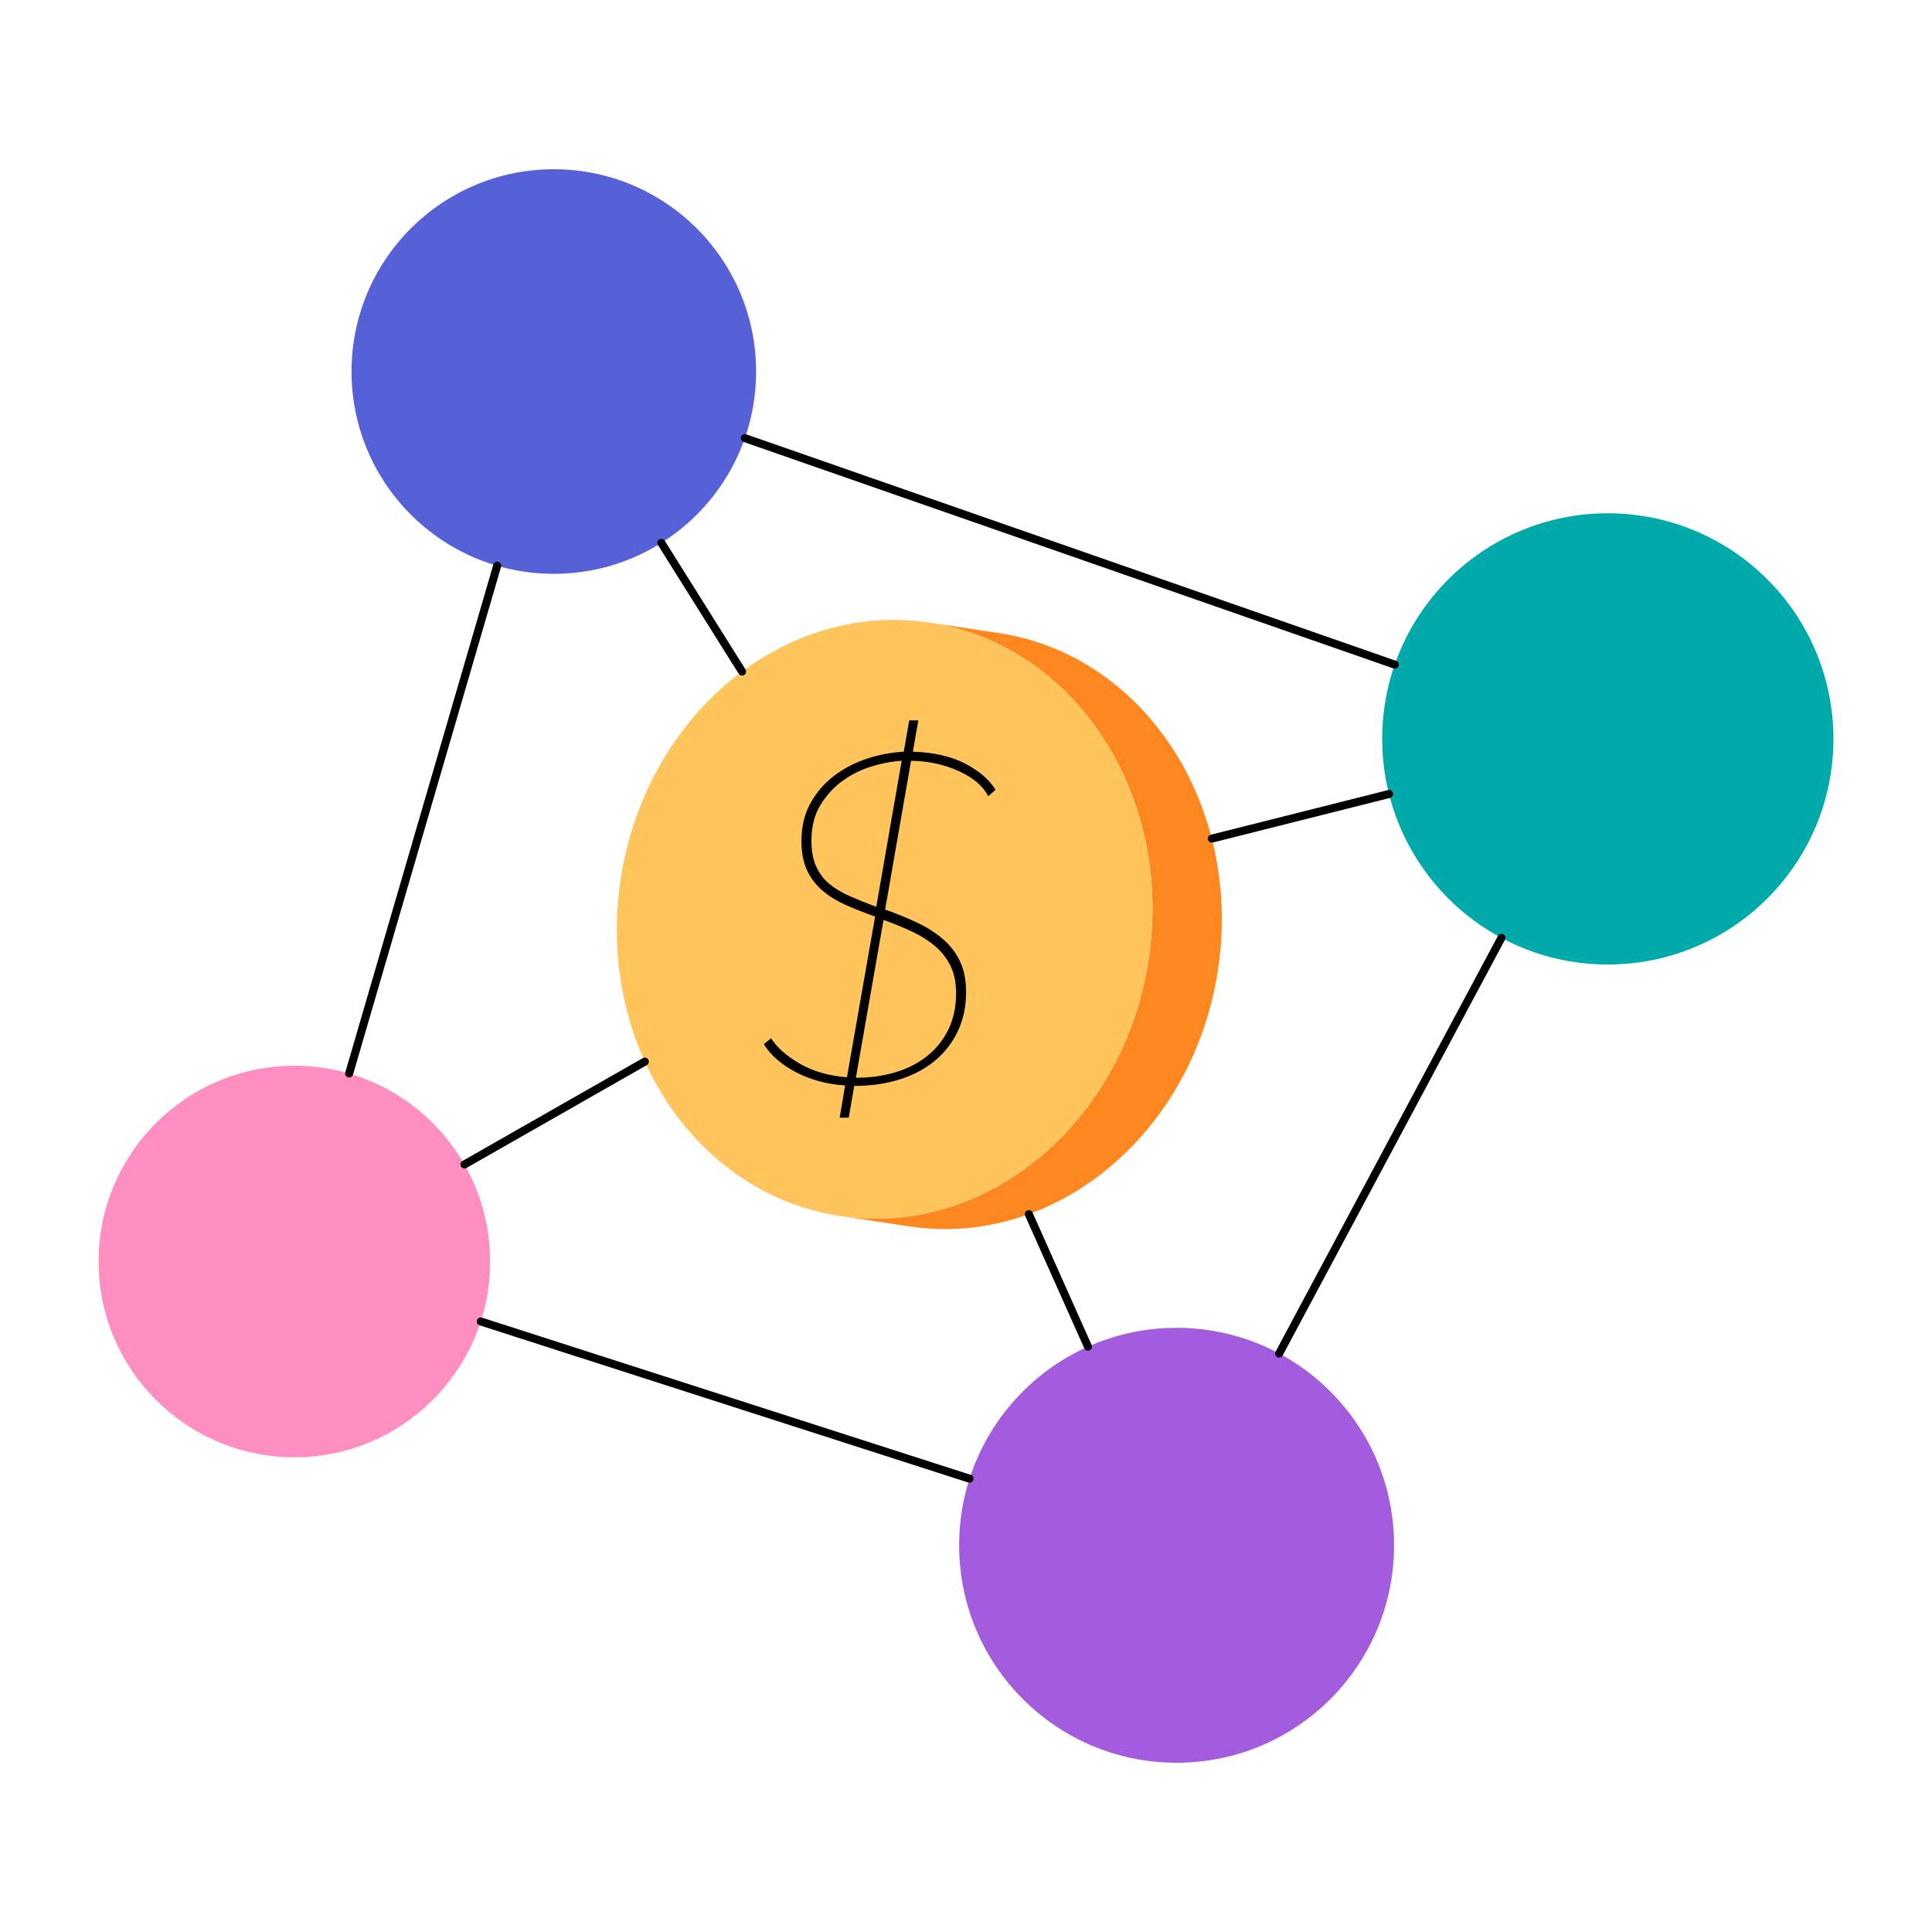 <svg width="100" height="100" viewBox="0 0 100 100" fill="none" xmlns="http://www.w3.org/2000/svg">
<g id="peer-to-peer-lending 1">
<path id="Vector" d="M51.682 32.765C59.231 33.897 64.32 41.691 63.047 50.173C62.927 50.971 62.755 51.747 62.535 52.497C62.284 53.355 61.971 54.18 61.602 54.965C61.348 55.503 61.069 56.024 60.765 56.523C57.796 61.403 52.54 64.299 47.074 63.479L43.484 62.941C48.95 63.761 54.206 60.865 57.175 55.984C57.478 55.484 57.758 54.965 58.013 54.425C58.381 53.642 58.695 52.817 58.946 51.958C59.165 51.208 59.337 50.432 59.456 49.633C60.729 41.152 55.642 33.358 48.093 32.225L51.682 32.765Z" fill="#FF871F"/>
<path id="Vector_2" d="M48.094 32.225C55.643 33.358 60.73 41.152 59.457 49.633C59.338 50.432 59.166 51.208 58.947 51.958C58.696 52.817 58.382 53.642 58.014 54.425C57.76 54.965 57.479 55.484 57.176 55.984C54.207 60.864 48.951 63.76 43.486 62.941C35.937 61.807 30.848 54.014 32.121 45.532C33.394 37.05 40.545 31.093 48.094 32.225Z" fill="#FFC45C"/>
<path id="Vector_3" d="M45.814 47.077C46.426 47.296 46.987 47.526 47.497 47.769C48.007 48.012 48.45 48.297 48.827 48.626C49.203 48.954 49.493 49.338 49.697 49.776C49.901 50.214 50.004 50.738 50.004 51.349C50.004 52.099 49.862 52.773 49.58 53.367C49.298 53.962 48.905 54.47 48.403 54.893C47.901 55.315 47.293 55.64 46.579 55.867C45.865 56.093 45.076 56.207 44.214 56.207L43.931 57.85H43.461L43.743 56.184C42.817 56.124 41.974 55.898 41.215 55.506C40.455 55.113 39.895 54.627 39.535 54.048L39.911 53.742C40.208 54.212 40.697 54.646 41.379 55.045C42.06 55.444 42.88 55.683 43.837 55.761L45.296 47.44C44.763 47.252 44.264 47.057 43.801 46.853C43.339 46.649 42.934 46.402 42.589 46.112C42.244 45.823 41.973 45.47 41.777 45.055C41.581 44.64 41.483 44.134 41.483 43.539C41.483 42.786 41.64 42.128 41.954 41.564C42.268 41 42.679 40.526 43.19 40.142C43.699 39.758 44.268 39.465 44.896 39.261C45.524 39.057 46.151 38.94 46.779 38.908L47.061 37.289H47.532L47.249 38.908C48.316 38.94 49.214 39.143 49.943 39.518C50.672 39.894 51.201 40.348 51.529 40.88L51.154 41.208C50.872 40.677 50.359 40.242 49.614 39.906C48.87 39.569 48.05 39.393 47.156 39.377L45.814 47.076L45.814 47.077ZM46.671 39.378C46.154 39.409 45.622 39.511 45.074 39.683C44.526 39.855 44.026 40.109 43.572 40.446C43.118 40.782 42.743 41.201 42.446 41.701C42.148 42.202 42 42.804 42 43.509C42 44.025 42.078 44.463 42.234 44.823C42.391 45.183 42.618 45.489 42.915 45.739C43.212 45.989 43.568 46.204 43.983 46.384C44.398 46.564 44.855 46.748 45.356 46.936L46.671 39.378ZM44.3 55.785C45.051 55.785 45.743 55.687 46.377 55.491C47.011 55.296 47.559 55.01 48.02 54.635C48.481 54.259 48.842 53.801 49.1 53.261C49.358 52.722 49.487 52.1 49.487 51.395C49.487 50.864 49.393 50.402 49.206 50.011C49.018 49.62 48.755 49.279 48.419 48.989C48.082 48.7 47.684 48.446 47.222 48.227C46.76 48.008 46.263 47.804 45.731 47.616L44.3 55.785H44.3Z" fill="black"/>
<path id="Vector_4" d="M28.665 29.701C34.448 29.701 39.136 25.013 39.136 19.23C39.136 13.448 34.448 8.76 28.665 8.76C22.883 8.76 18.195 13.448 18.195 19.23C18.195 25.013 22.883 29.701 28.665 29.701Z" fill="#5761D7"/>
<path id="Vector_5" d="M83.22 49.923C89.67 49.923 94.898 44.694 94.898 38.245C94.898 31.796 89.67 26.568 83.22 26.568C76.771 26.568 71.543 31.796 71.543 38.245C71.543 44.694 76.771 49.923 83.22 49.923Z" fill="#00AAAB"/>
<path id="Vector_6" d="M15.235 75.429C20.832 75.429 25.369 70.892 25.369 65.295C25.369 59.699 20.832 55.162 15.235 55.162C9.639 55.162 5.102 59.699 5.102 65.295C5.102 70.892 9.639 75.429 15.235 75.429Z" fill="#FF8EC1"/>
<path id="Vector_7" d="M60.901 91.24C67.117 91.24 72.157 86.201 72.157 79.984C72.157 73.767 67.117 68.728 60.901 68.728C54.684 68.728 49.645 73.767 49.645 79.984C49.645 86.201 54.684 91.24 60.901 91.24Z" fill="#A35CDD"/>
<path id="Vector_8" d="M18.072 55.773C18.052 55.773 18.033 55.77 18.013 55.765C17.903 55.732 17.84 55.617 17.872 55.506L25.534 29.225C25.566 29.115 25.682 29.051 25.793 29.083C25.903 29.116 25.966 29.231 25.934 29.342L18.272 55.623C18.245 55.714 18.162 55.773 18.072 55.773ZM50.182 76.745C50.161 76.745 50.14 76.742 50.118 76.735L24.822 68.597C24.712 68.562 24.652 68.445 24.687 68.335C24.722 68.226 24.84 68.166 24.949 68.201L50.246 76.338C50.355 76.373 50.416 76.491 50.38 76.6C50.352 76.689 50.27 76.745 50.182 76.745V76.745ZM66.208 70.265C66.175 70.265 66.141 70.257 66.11 70.24C66.008 70.186 65.97 70.059 66.025 69.958L77.53 48.446C77.584 48.344 77.71 48.306 77.812 48.36C77.913 48.414 77.951 48.541 77.897 48.642L66.392 70.155C66.355 70.225 66.282 70.265 66.208 70.265ZM72.192 34.609C72.17 34.609 72.147 34.606 72.124 34.598L38.486 22.874C38.378 22.836 38.32 22.717 38.358 22.608C38.396 22.5 38.515 22.443 38.624 22.48L72.261 34.204C72.37 34.242 72.427 34.361 72.389 34.47C72.359 34.556 72.279 34.609 72.192 34.609ZM24.04 60.481C23.967 60.481 23.897 60.444 23.858 60.376C23.802 60.276 23.836 60.149 23.936 60.092L33.273 54.767C33.373 54.71 33.501 54.745 33.557 54.845C33.614 54.945 33.58 55.072 33.48 55.129L24.143 60.454C24.11 60.472 24.075 60.481 24.04 60.481ZM56.312 69.91C56.233 69.91 56.157 69.865 56.122 69.787L53.062 62.93C53.016 62.825 53.063 62.701 53.168 62.654C53.273 62.608 53.396 62.655 53.443 62.76L56.503 69.617C56.55 69.722 56.502 69.845 56.397 69.892C56.37 69.905 56.341 69.91 56.312 69.91ZM62.724 43.615C62.63 43.615 62.546 43.552 62.522 43.458C62.494 43.346 62.562 43.233 62.673 43.205L71.846 40.895C71.957 40.867 72.071 40.935 72.099 41.046C72.127 41.158 72.059 41.271 71.948 41.299L62.775 43.609C62.758 43.613 62.741 43.615 62.724 43.615ZM38.41 34.968C38.34 34.968 38.273 34.933 38.233 34.87L34.055 28.211C33.993 28.113 34.023 27.985 34.12 27.924C34.218 27.863 34.347 27.892 34.408 27.989L38.586 34.648C38.647 34.746 38.618 34.874 38.52 34.935C38.486 34.957 38.447 34.967 38.41 34.967V34.968Z" fill="black"/>
</g>
</svg>
